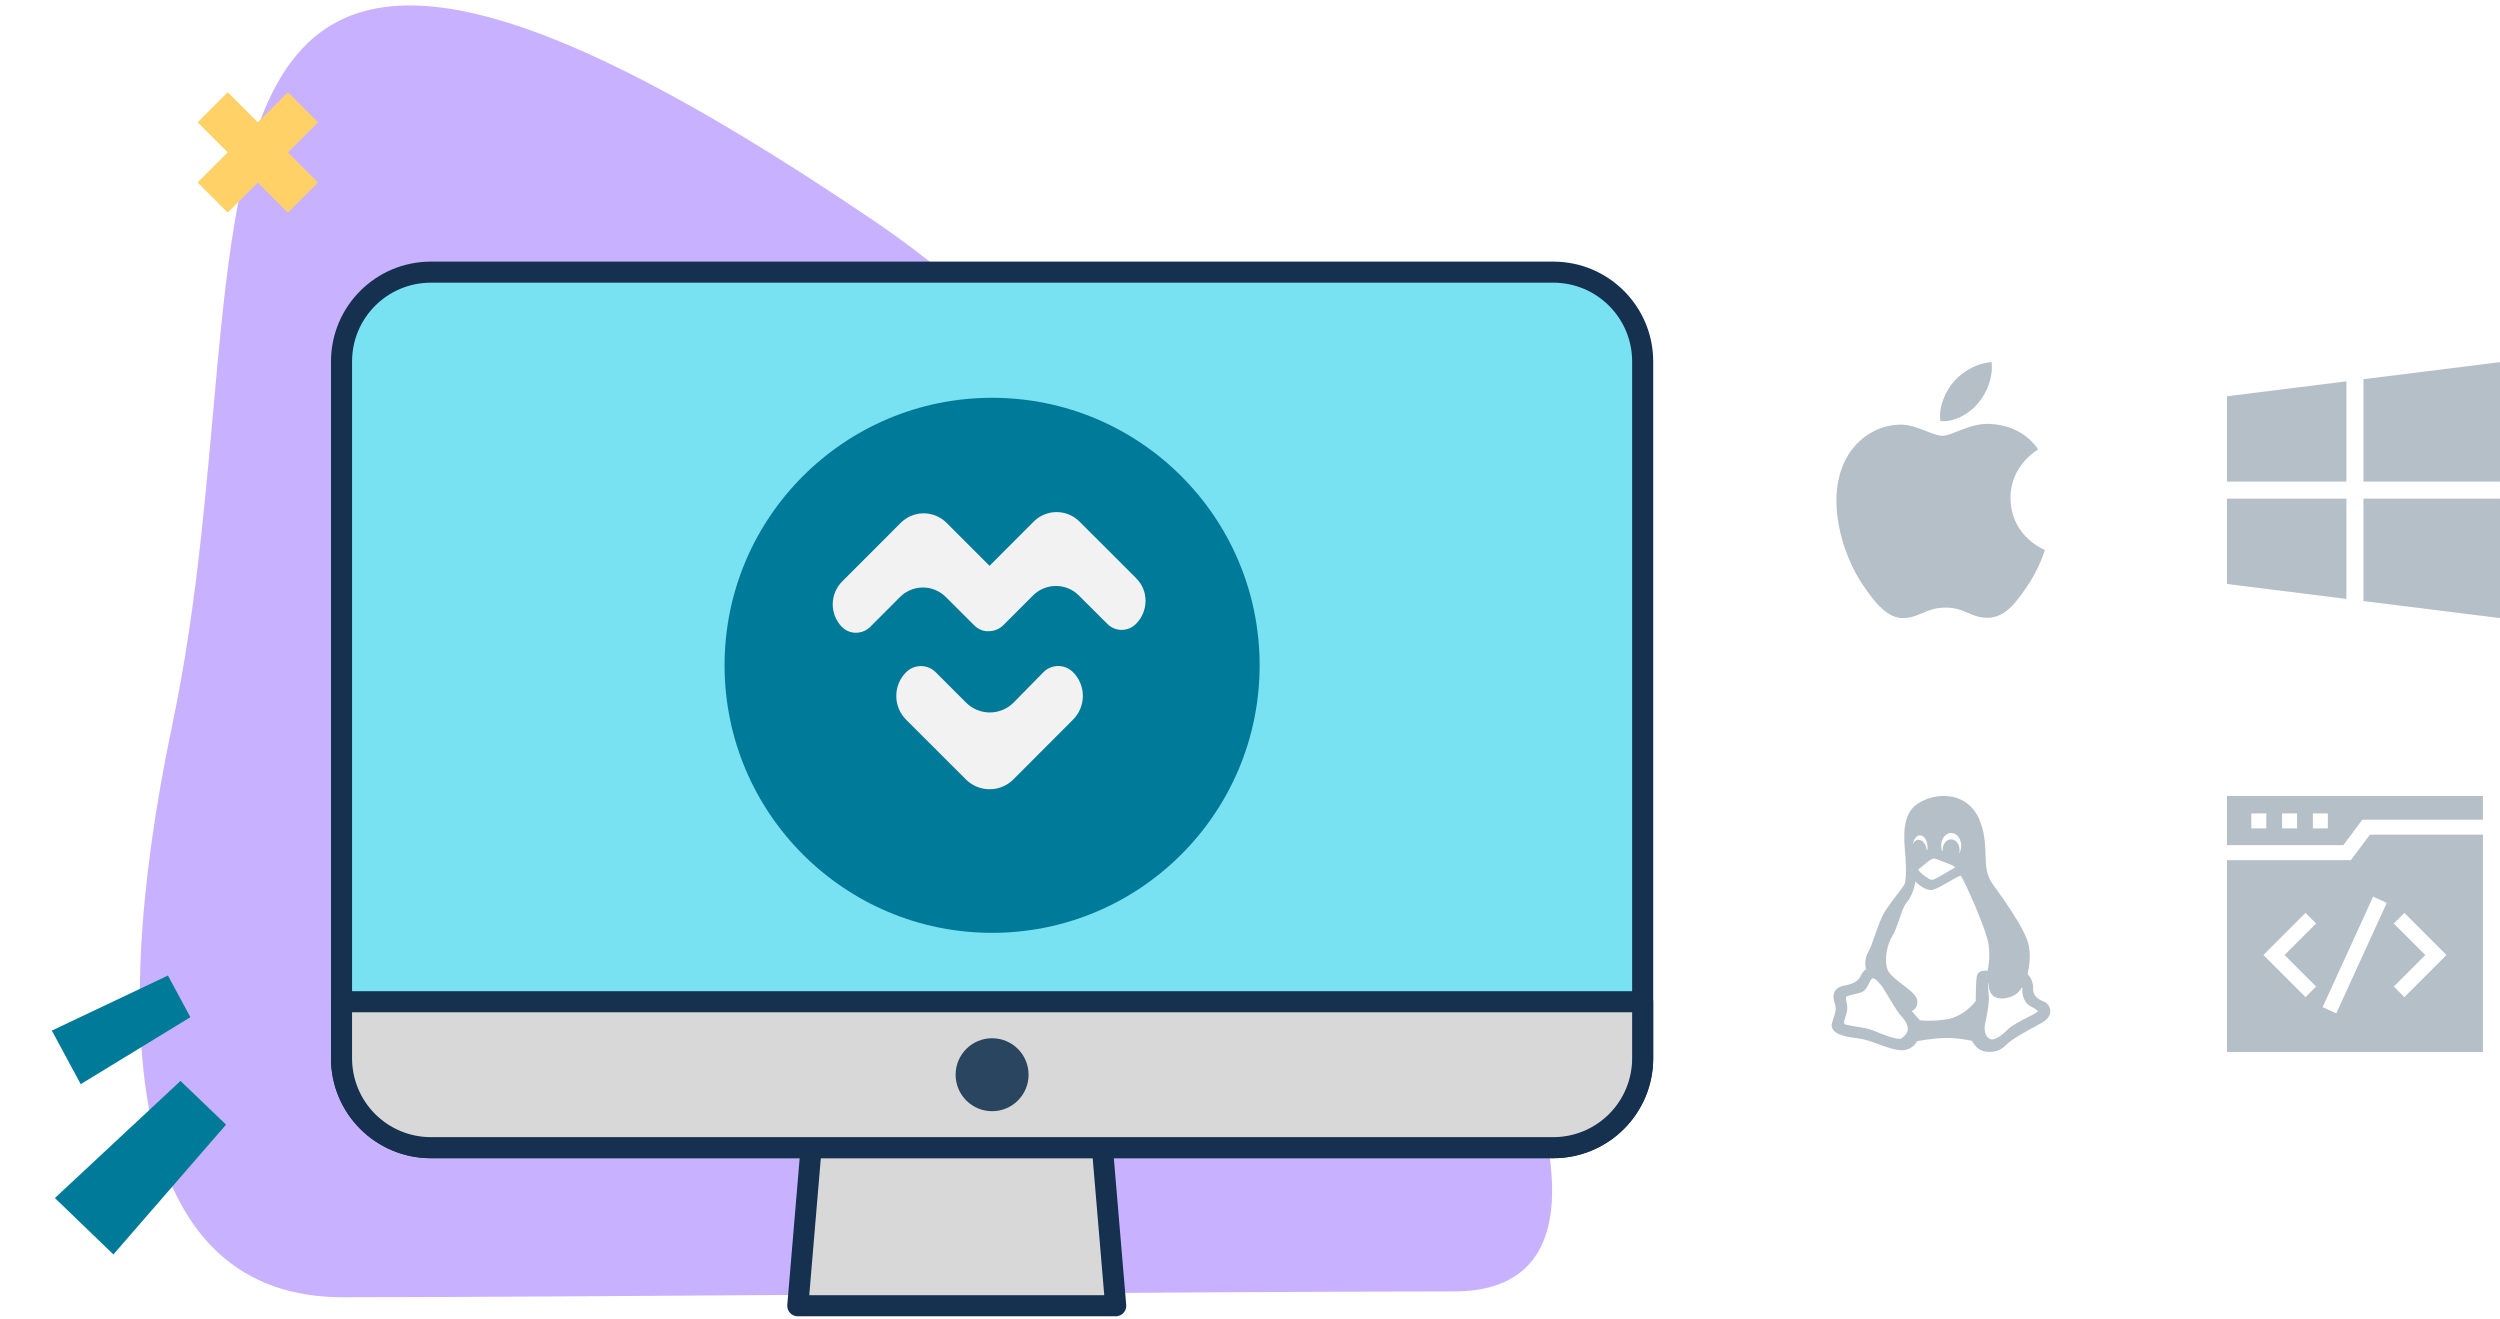 <svg width="381" height="201" viewBox="0 0 381 201" fill="none" xmlns="http://www.w3.org/2000/svg">
<path d="M133.68 33.985C190.463 72.585 269.913 196.814 221.607 196.814C185.926 196.814 83.587 197.702 52.228 197.702C20.869 197.702 15.729 160.522 26.288 110.297C42.146 34.872 15.673 -46.214 133.68 33.985Z" fill="#A682FF" fill-opacity="0.615"/>
<path d="M357.127 128.796L360.022 124.923H378.398V121.303H339.388V128.796H357.127ZM352.48 123.957H354.766V126.243H352.48V123.957ZM347.791 123.957H350.077V126.243H347.791V123.957ZM343.102 123.957H345.388V126.243H343.102V123.957Z" fill="#B5BFC7"/>
<path d="M361.167 127.208L358.272 131.082H339.388V160.314H378.398V127.208H361.167ZM352.976 150.349L351.359 151.965L344.94 145.546L351.359 139.126L352.976 140.742L348.172 145.546L352.976 150.349ZM356.047 154.44L353.968 153.49L361.663 136.651L363.742 137.601L356.047 154.44ZM366.427 151.965L364.81 150.349L369.614 145.546L364.81 140.742L366.427 139.126L372.846 145.546L366.427 151.965Z" fill="#B5BFC7"/>
<path d="M311.434 152.626C310.29 152.157 309.801 151.535 309.848 150.608C309.897 149.525 309.283 148.732 308.991 148.418C309.167 147.745 309.682 145.416 308.991 143.393C308.249 141.227 305.983 137.92 303.644 134.669C302.687 133.334 302.641 131.883 302.589 130.202C302.539 128.6 302.482 126.783 301.589 124.763C300.617 122.564 298.667 121.303 296.238 121.303C294.794 121.303 293.311 121.755 292.169 122.542C289.833 124.155 290.142 127.671 290.346 129.998C290.374 130.316 290.4 130.617 290.416 130.874C290.552 133.153 290.428 134.354 290.266 134.719C290.161 134.957 289.645 135.636 289.1 136.355C288.535 137.099 287.895 137.941 287.371 138.726C286.745 139.671 286.24 141.115 285.751 142.512C285.394 143.534 285.056 144.499 284.727 145.076C284.104 146.186 284.259 147.221 284.389 147.699C284.153 147.863 283.812 148.185 283.524 148.793C283.177 149.535 282.471 149.934 281.005 150.216C280.331 150.354 279.866 150.637 279.623 151.058C279.269 151.671 279.462 152.441 279.637 152.967C279.897 153.741 279.735 154.23 279.441 155.119C279.373 155.325 279.296 155.557 279.219 155.813C279.096 156.217 279.14 156.585 279.35 156.906C279.904 157.752 281.52 158.051 283.184 158.248C284.178 158.365 285.265 158.763 286.317 159.147C287.348 159.524 288.413 159.913 289.382 160.032C289.529 160.05 289.675 160.059 289.815 160.059C291.278 160.059 291.939 159.089 292.148 158.69C292.673 158.583 294.485 158.24 296.352 158.194C298.217 158.141 300.021 158.509 300.532 158.623C300.692 158.931 301.116 159.633 301.791 159.995C302.162 160.198 302.678 160.314 303.207 160.314C303.207 160.314 303.207 160.314 303.207 160.314C303.772 160.314 304.847 160.18 305.697 159.286C306.545 158.387 308.665 157.239 310.212 156.401C310.558 156.214 310.881 156.039 311.164 155.881C312.033 155.399 312.508 154.711 312.466 153.992C312.43 153.395 312.035 152.872 311.434 152.626ZM292.188 152.453C292.08 151.69 291.1 150.934 289.964 150.059C289.035 149.343 287.983 148.532 287.693 147.845C287.094 146.427 287.566 143.935 288.39 142.651C288.797 142.009 289.129 141.034 289.451 140.092C289.798 139.074 290.157 138.022 290.558 137.561C291.194 136.842 291.782 135.443 291.886 134.341C292.481 134.909 293.405 135.63 294.258 135.63C294.389 135.63 294.517 135.613 294.639 135.579C295.223 135.41 296.081 134.914 296.912 134.434C297.627 134.021 298.51 133.511 298.842 133.464C299.412 134.282 302.721 141.606 303.06 143.958C303.327 145.819 303.045 147.357 302.902 147.96C302.788 147.944 302.652 147.932 302.508 147.932C301.587 147.932 301.343 148.435 301.279 148.735C301.116 149.516 301.098 152.012 301.097 152.573C300.763 152.996 299.078 154.991 296.657 155.349C295.672 155.492 294.751 155.565 293.922 155.565C293.213 155.565 292.76 155.51 292.572 155.482L291.356 154.09C291.835 153.854 292.315 153.354 292.188 152.453ZM293.732 129.508C293.694 129.525 293.656 129.542 293.62 129.561C293.616 129.478 293.607 129.395 293.594 129.311C293.461 128.547 292.955 127.992 292.389 127.992C292.348 127.992 292.306 127.995 292.259 128.002C291.923 128.058 291.659 128.311 291.515 128.669C291.642 127.883 292.087 127.301 292.615 127.301C293.235 127.301 293.759 128.137 293.759 129.127C293.759 129.252 293.75 129.376 293.732 129.508ZM298.552 130.097C298.609 129.917 298.639 129.721 298.639 129.518C298.639 128.621 298.07 127.918 297.344 127.918C296.633 127.918 296.056 128.635 296.056 129.518C296.056 129.578 296.059 129.638 296.064 129.698C296.027 129.684 295.99 129.67 295.954 129.656C295.872 129.409 295.831 129.15 295.831 128.887C295.831 127.814 296.517 126.941 297.36 126.941C298.202 126.941 298.888 127.814 298.888 128.887C298.888 129.333 298.765 129.759 298.552 130.097ZM297.93 132.185C297.918 132.24 297.892 132.264 297.607 132.412C297.462 132.487 297.283 132.581 297.058 132.718L296.908 132.809C296.304 133.174 294.892 134.031 294.508 134.082C294.247 134.117 294.086 134.016 293.724 133.769C293.642 133.714 293.555 133.655 293.462 133.595C292.809 133.167 292.389 132.694 292.342 132.51C292.555 132.345 293.082 131.933 293.353 131.689C293.901 131.179 294.453 130.836 294.727 130.836C294.741 130.836 294.754 130.838 294.768 130.84C295.089 130.897 295.88 131.213 296.459 131.444C296.726 131.55 296.957 131.642 297.119 131.701C297.631 131.876 297.898 132.101 297.93 132.185ZM302.528 156.023C302.817 154.721 303.149 152.949 303.096 151.905C303.083 151.668 303.062 151.409 303.042 151.16C303.004 150.693 302.947 149.999 303.006 149.793C303.017 149.788 303.03 149.783 303.044 149.779C303.047 150.376 303.176 151.567 304.129 151.983C304.412 152.106 304.737 152.169 305.093 152.169C306.047 152.169 307.105 151.701 307.539 151.267C307.794 151.012 308.009 150.7 308.159 150.452C308.192 150.549 308.212 150.675 308.202 150.837C308.145 151.717 308.573 152.886 309.388 153.316L309.506 153.379C309.796 153.531 310.567 153.935 310.579 154.127C310.579 154.127 310.573 154.15 310.53 154.19C310.337 154.366 309.657 154.713 309 155.048C307.835 155.644 306.514 156.318 305.921 156.942C305.086 157.821 304.141 158.411 303.571 158.411C303.502 158.411 303.439 158.403 303.384 158.385C302.764 158.192 302.254 157.298 302.528 156.023ZM281.41 152.701C281.347 152.405 281.297 152.172 281.35 151.946C281.389 151.778 282.216 151.599 282.57 151.522C283.066 151.414 283.58 151.303 283.916 151.099C284.37 150.824 284.616 150.316 284.833 149.869C284.99 149.545 285.152 149.21 285.345 149.1C285.356 149.094 285.373 149.086 285.404 149.086C285.766 149.086 286.525 149.847 286.962 150.527C287.073 150.698 287.278 151.042 287.516 151.44C288.227 152.629 289.2 154.258 289.708 154.804C290.166 155.295 290.908 156.238 290.725 157.048C290.592 157.676 289.881 158.186 289.713 158.299C289.652 158.313 289.577 158.32 289.488 158.32C288.515 158.32 286.59 157.511 285.555 157.076L285.402 157.011C284.824 156.769 283.881 156.616 282.969 156.469C282.243 156.351 281.249 156.191 281.085 156.045C280.951 155.895 281.106 155.409 281.243 154.979C281.341 154.67 281.442 154.351 281.498 154.017C281.577 153.484 281.484 153.05 281.41 152.701Z" fill="#B5BFC7"/>
<path d="M339.388 60.391V73.394H357.593V58.115L339.388 60.391Z" fill="#B5BFC7"/>
<path d="M360.192 57.79V73.394H380.998V55.19L360.192 57.79Z" fill="#B5BFC7"/>
<path d="M360.192 75.995V91.6L380.998 94.2V75.995H360.192Z" fill="#B5BFC7"/>
<path d="M339.388 75.995V88.999L357.593 91.275V75.995H339.388Z" fill="#B5BFC7"/>
<path d="M306.404 75.916C306.353 70.973 310.434 68.607 310.615 68.488C308.323 65.139 304.756 64.678 303.481 64.627C300.448 64.316 297.557 66.413 296.013 66.413C294.476 66.413 292.096 64.669 289.577 64.715C286.265 64.766 283.215 66.642 281.508 69.605C278.068 75.574 280.626 84.415 283.978 89.263C285.618 91.631 287.574 94.291 290.137 94.198C292.607 94.099 293.54 92.598 296.528 92.598C299.515 92.598 300.355 94.198 302.967 94.15C305.626 94.099 307.308 91.733 308.933 89.359C310.816 86.609 311.59 83.943 311.638 83.811C311.576 83.777 306.457 81.818 306.404 75.916Z" fill="#B5BFC7"/>
<path d="M301.491 61.419C302.85 59.771 303.772 57.476 303.52 55.19C301.556 55.269 299.184 56.492 297.774 58.143C296.51 59.604 295.411 61.936 295.705 64.178C297.893 64.35 300.131 63.064 301.491 61.419Z" fill="#B5BFC7"/>
<path d="M170.035 198.998H121.583L123.696 173.98H167.923L170.035 198.998Z" fill="#D8D8D8" stroke="#163050" stroke-width="3.21" stroke-linecap="round" stroke-linejoin="round"/>
<path d="M236.722 41.475H65.669C58.147 41.475 52.048 47.573 52.048 55.096V161.285C52.048 168.808 58.147 174.906 65.669 174.906H236.722C244.244 174.906 250.343 168.808 250.343 161.285V55.096C250.343 47.573 244.244 41.475 236.722 41.475Z" fill="#78E1F2" stroke="#163050" stroke-width="3.21" stroke-linecap="round" stroke-linejoin="round"/>
<path d="M250.343 152.668V161.285C250.343 164.898 248.908 168.362 246.353 170.917C243.799 173.471 240.334 174.906 236.722 174.906H65.669C62.057 174.906 58.592 173.471 56.038 170.917C53.483 168.362 52.048 164.898 52.048 161.285V152.668H250.343Z" fill="#D8D8D8" stroke="#163050" stroke-width="3.21" stroke-linecap="round" stroke-linejoin="round"/>
<path d="M151.196 169.347C154.266 169.347 156.756 166.858 156.756 163.787C156.756 160.717 154.266 158.228 151.196 158.228C148.125 158.228 145.636 160.717 145.636 163.787C145.636 166.858 148.125 169.347 151.196 169.347Z" fill="#2A455F"/>
<path d="M43.877 14.052L48.464 18.639L43.877 23.225L48.464 27.812L43.877 32.399L39.29 27.812L34.703 32.399L30.117 27.812L34.703 23.225L30.117 18.639L34.703 14.052L39.29 18.639L43.877 14.052Z" fill="#FFD167"/>
<path d="M27.506 164.734L34.451 171.392L17.283 191.177L8.363 182.58L27.506 164.734ZM7.9 157.063L12.303 165.227L29.015 155.018L25.593 148.672L7.9 157.063Z" fill="#007A99"/>
<g filter="url(#filter0_d)">
<path d="M151.196 139.695C173.713 139.695 191.967 121.442 191.967 98.924C191.967 76.407 173.713 58.154 151.196 58.154C128.679 58.154 110.425 76.407 110.425 98.924C110.425 121.442 128.679 139.695 151.196 139.695Z" fill="#007A99"/>
</g>
<path d="M159.025 102.436C159.32 102.14 159.671 101.905 160.057 101.744C160.444 101.584 160.858 101.501 161.276 101.501C161.695 101.501 162.109 101.584 162.495 101.744C162.882 101.905 163.233 102.14 163.528 102.436C164.003 102.911 164.381 103.475 164.638 104.096C164.895 104.717 165.028 105.383 165.028 106.055C165.028 106.727 164.895 107.392 164.638 108.013C164.381 108.634 164.003 109.198 163.528 109.673L154.438 118.782C153.963 119.257 153.399 119.634 152.778 119.892C152.157 120.149 151.492 120.281 150.819 120.281C150.147 120.281 149.482 120.149 148.861 119.892C148.24 119.634 147.676 119.257 147.201 118.782L138.093 109.682C137.617 109.207 137.24 108.643 136.983 108.022C136.725 107.401 136.593 106.736 136.593 106.064C136.593 105.392 136.725 104.726 136.983 104.105C137.24 103.485 137.617 102.92 138.093 102.445C138.388 102.149 138.739 101.914 139.125 101.753C139.511 101.593 139.926 101.51 140.344 101.51C140.763 101.51 141.177 101.593 141.563 101.753C141.95 101.914 142.301 102.149 142.596 102.445L147.229 107.079C147.704 107.554 148.268 107.931 148.889 108.188C149.51 108.446 150.175 108.578 150.847 108.578C151.519 108.578 152.185 108.446 152.806 108.188C153.427 107.931 153.991 107.554 154.466 107.079L159.025 102.436ZM173.165 88.129L164.473 79.447C163.539 78.533 162.28 78.028 160.974 78.042C159.667 78.056 158.419 78.588 157.505 79.521L150.806 86.23L144.217 79.642C143.755 79.188 143.207 78.83 142.606 78.588C142.004 78.346 141.361 78.225 140.713 78.232C140.065 78.239 139.425 78.373 138.829 78.628C138.233 78.882 137.693 79.252 137.24 79.716L128.382 88.583C127.45 89.499 126.919 90.747 126.907 92.054C126.895 93.361 127.402 94.619 128.317 95.552C128.596 95.832 128.928 96.054 129.294 96.205C129.66 96.356 130.052 96.433 130.448 96.432C130.858 96.43 131.264 96.347 131.643 96.188C132.021 96.029 132.365 95.797 132.653 95.505L137.129 91.02C137.582 90.557 138.122 90.187 138.718 89.933C139.314 89.678 139.954 89.543 140.602 89.536C141.25 89.529 141.893 89.65 142.495 89.892C143.096 90.134 143.643 90.492 144.106 90.946L148.508 95.338C148.98 95.81 149.596 96.111 150.259 96.191H150.342H150.713C151.123 96.189 151.529 96.106 151.908 95.947C152.286 95.788 152.63 95.556 152.918 95.264L157.403 90.779C158.318 89.846 159.565 89.314 160.872 89.3C162.178 89.286 163.437 89.792 164.371 90.705L168.773 95.097C169.348 95.672 170.128 95.995 170.941 95.995C171.754 95.995 172.534 95.672 173.109 95.097C173.576 94.632 173.946 94.079 174.199 93.47C174.452 92.861 174.582 92.208 174.582 91.549C174.582 90.913 174.456 90.283 174.211 89.696C173.966 89.109 173.608 88.577 173.155 88.129H173.165Z" fill="#F2F2F2"/>
<defs>
<filter id="filter0_d" x="105.485" y="55.683" width="91.423" height="91.423" filterUnits="userSpaceOnUse" color-interpolation-filters="sRGB">
<feFlood flood-opacity="0" result="BackgroundImageFix"/>
<feColorMatrix in="SourceAlpha" type="matrix" values="0 0 0 0 0 0 0 0 0 0 0 0 0 0 0 0 0 0 127 0" result="hardAlpha"/>
<feOffset dy="2.47"/>
<feGaussianBlur stdDeviation="2.47"/>
<feColorMatrix type="matrix" values="0 0 0 0 0 0 0 0 0 0 0 0 0 0 0 0 0 0 0.15 0"/>
<feBlend mode="normal" in2="BackgroundImageFix" result="effect1_dropShadow"/>
<feBlend mode="normal" in="SourceGraphic" in2="effect1_dropShadow" result="shape"/>
</filter>
</defs>
</svg>
